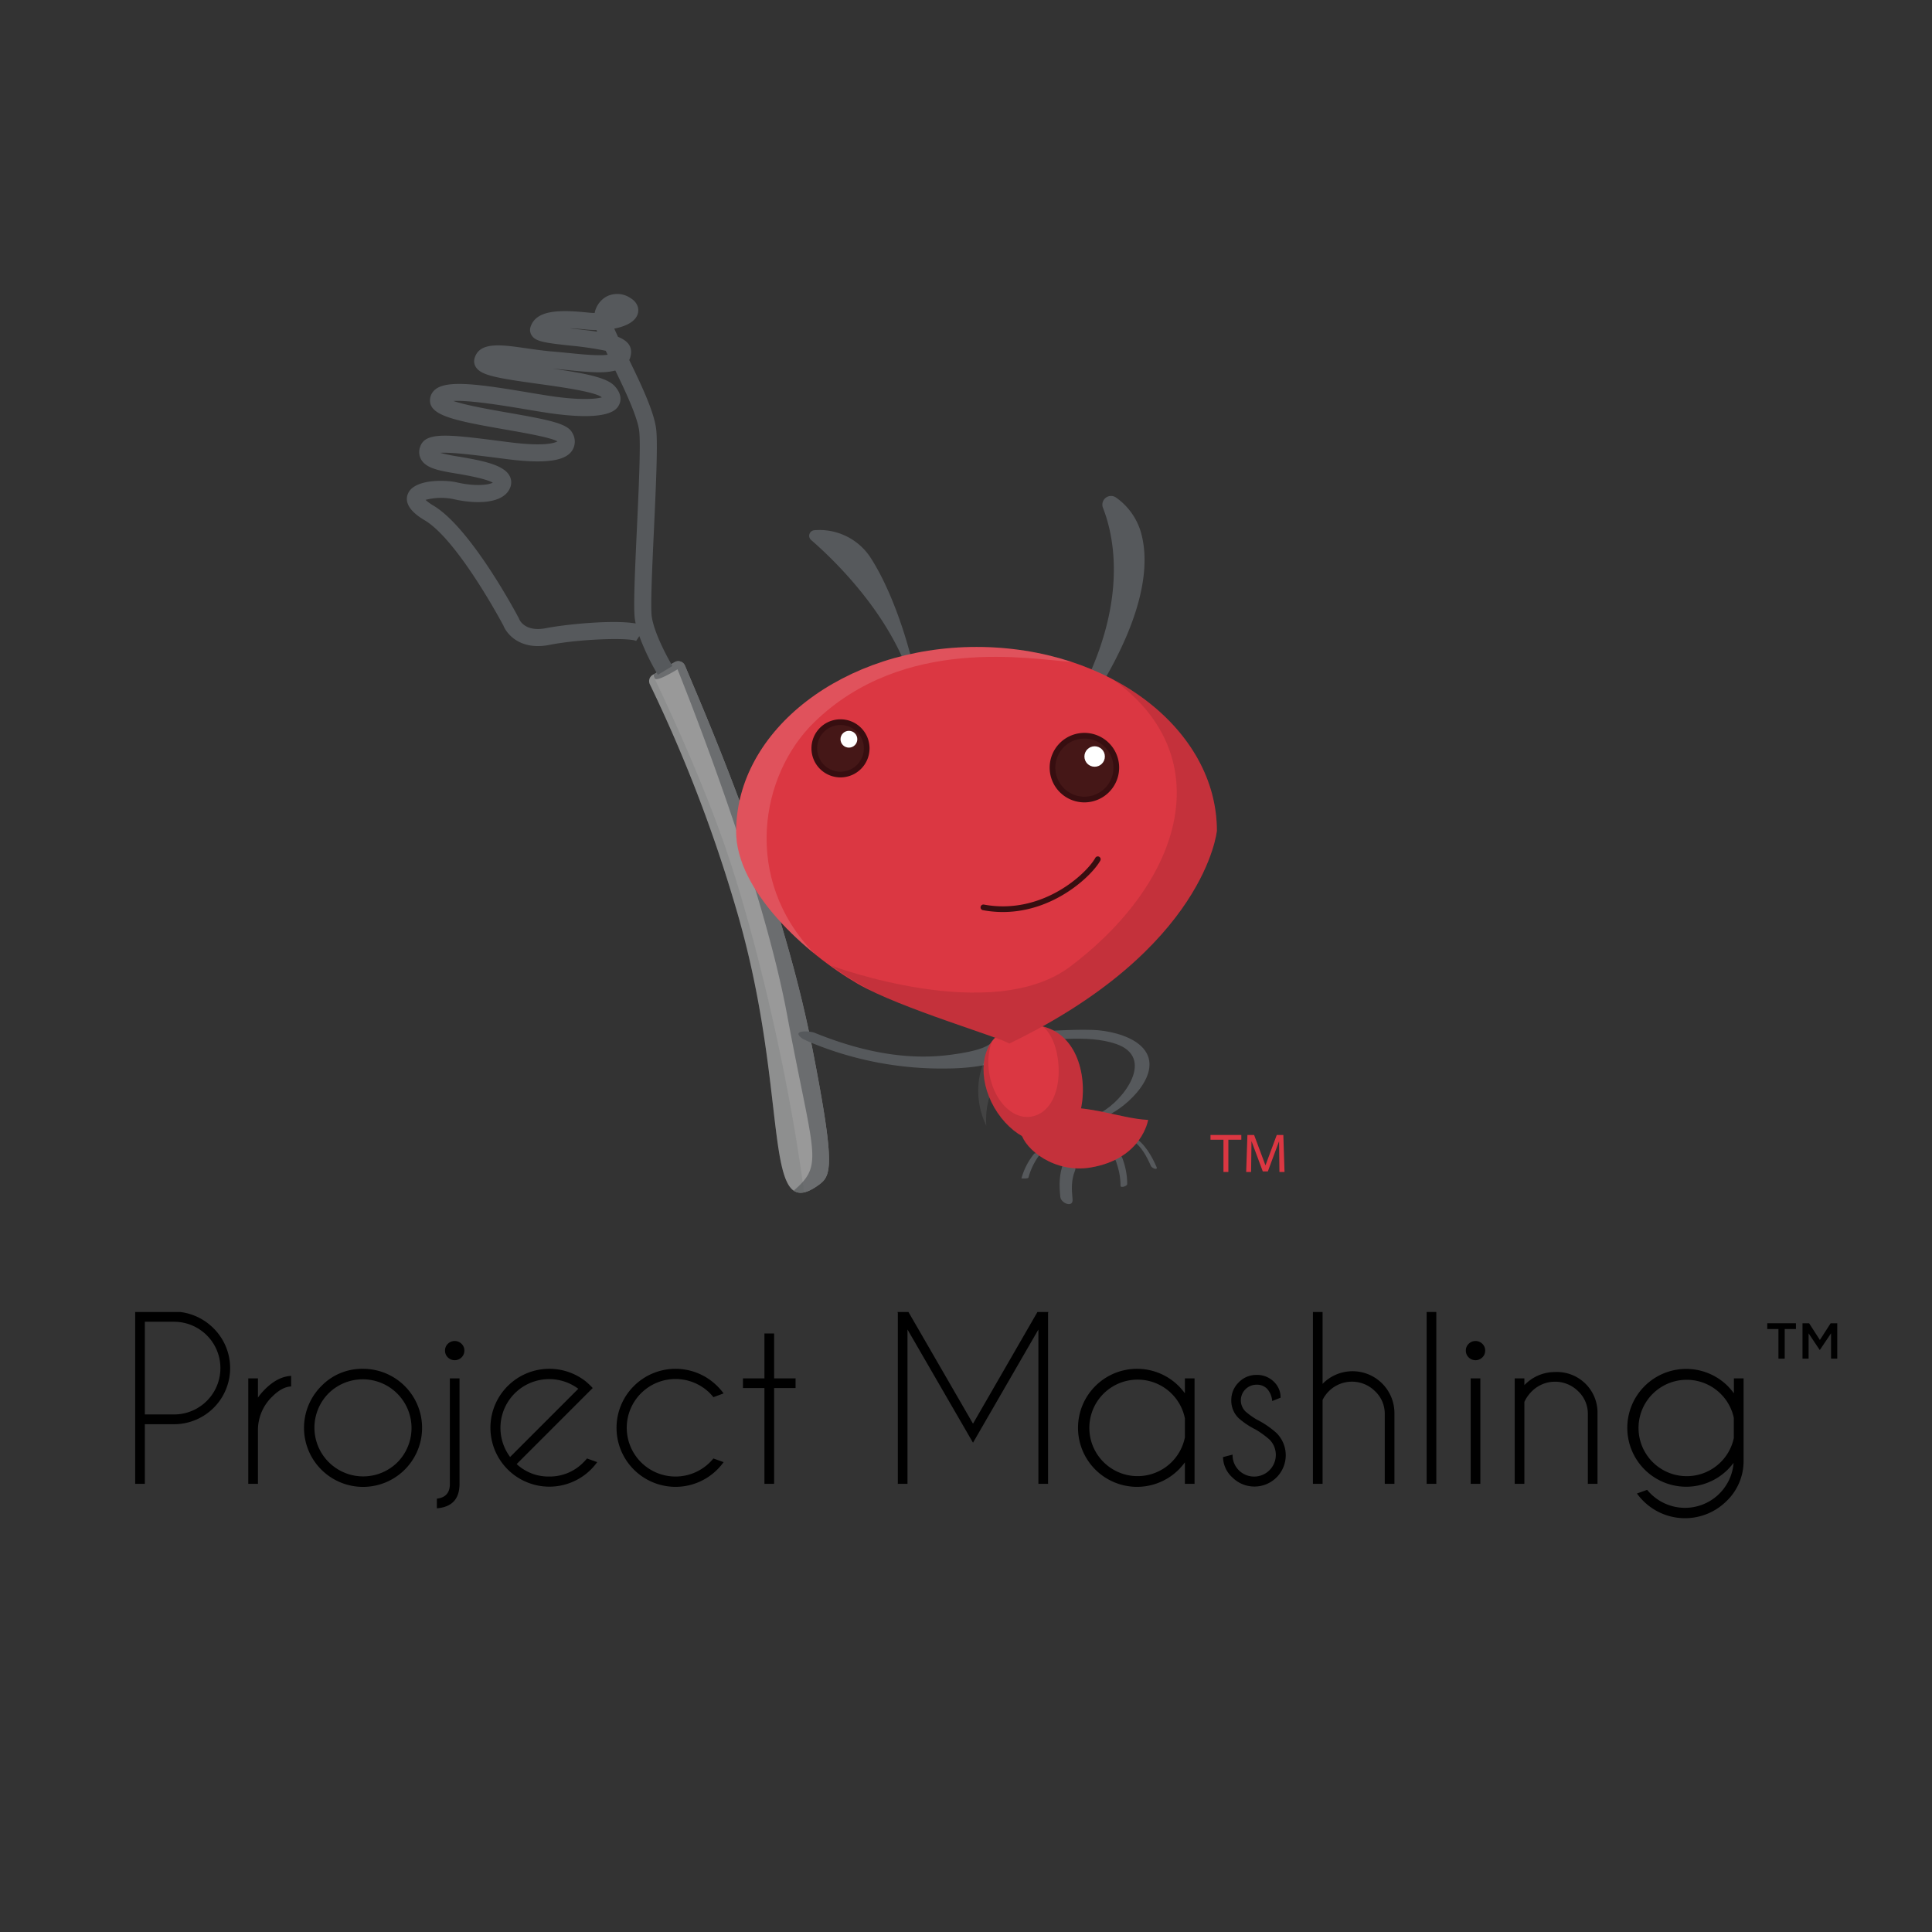 <svg id="Layer_1" data-name="Layer 1" xmlns="http://www.w3.org/2000/svg" xmlns:xlink="http://www.w3.org/1999/xlink" viewBox="0 0 650 650"><rect x="0" y="0" width="650" height="650" fill="#333333" stroke="none"/><defs><style>.cls-1{fill:none;}.cls-2{fill:#999;}.cls-3,.cls-4,.cls-5{fill:#56595c;}.cls-3{opacity:0.67;}.cls-5{opacity:0.15;}.cls-6{fill:#db3742;}.cls-11,.cls-7{fill:#451717;}.cls-8{fill:#370e10;}.cls-10,.cls-13,.cls-9{fill:#fff;}.cls-10{opacity:0.08;}.cls-11{opacity:0.16;}.cls-12{clip-path:url(#clip-path);}.cls-13{opacity:0.14;}</style><clipPath id="clip-path"><path class="cls-1" d="M409.408,279.493c0-34.149-36.206-61.832-80.868-61.832S247.671,245.624,247.671,279.773c0,19.823,23.268,40.976,40.853,51.184,14.278,8.288,48.995,18.363,51.011,20.156C405.67,319.237,409.408,279.493,409.408,279.493Z"/></clipPath></defs><title>mashling_WM</title><path d="M48.734,479.165v20.054h-3.252v-57.812H60.658a19.128,19.128,0,0,1,11.237,5.528A18.879,18.879,0,0,1,58.562,479.165Zm0-34.471V475.877H58.562a15.591,15.591,0,0,0,0-31.183Z"/><path d="M83.53,463.736h3.252v6.468a20.875,20.875,0,0,1,2.349-2.782q4.299-4.299,8.816-4.517v3.541q-3.072.145-6.359,3.433a15.625,15.625,0,0,0-4.806,11.021v18.319h-3.252Z"/><path d="M122.12,460.521a19.862,19.862,0,1,1-14.02,5.817A19.092,19.092,0,0,1,122.12,460.521Zm-11.599,8.274a16.397,16.397,0,0,0,23.197,23.18,16.397,16.397,0,0,0-23.197-23.18Z"/><path d="M146.979,504.205q4.372-.507,4.372-4.914V463.736h3.252v35.482q0,7.623-7.624,8.238Zm8.292-52.104a3.074,3.074,0,0,1,.958,2.276,3.112,3.112,0,0,1-.958,2.312,3.272,3.272,0,0,1-4.589,0,3.11,3.11,0,0,1-.958-2.312,3.072,3.072,0,0,1,.958-2.276,3.272,3.272,0,0,1,4.589,0Z"/><path d="M173.826,492.57a15.629,15.629,0,0,0,10.912,4.191,15.805,15.805,0,0,0,11.599-4.806q.614-.614,1.156-1.265l3.433,1.229a20.526,20.526,0,0,1-2.132,2.493,19.826,19.826,0,1,1-1.734-29.665q.867.724,1.734,1.59.325.325.614.65l-2.457,2.457Zm20.74-25.329a16.395,16.395,0,0,0-22.944,22.944Z"/><path d="M240.021,490.691l3.433,1.229a20.526,20.526,0,0,1-2.132,2.493,19.855,19.855,0,1,1,0-28.075,22.263,22.263,0,0,1,2.132,2.457l-3.433,1.265q-.542-.65-1.156-1.301a16.404,16.404,0,1,0,0,23.197Q239.479,491.342,240.021,490.691Z"/><path d="M257.185,463.736V448.633h3.252v15.104h7.227v3.252h-7.227v32.23h-3.252V466.988H249.958v-3.252Z"/><path d="M305.639,441.406l21.716,37.578,21.68-37.578h3.722l-.145.253v57.56h-3.252V447.296l-22.005,38.084-22.041-38.084v51.923h-3.252V441.659l-.145-.253Z"/><path d="M401.896,499.219h-3.252v-7.227a24.392,24.392,0,0,1-2.06,2.421,19.855,19.855,0,1,1,0-28.075,24.617,24.617,0,0,1,2.06,2.421v-5.022h3.252Zm-3.252-15.609v-6.432a16.235,16.235,0,1,0,0,6.432Z"/><path d="M422.492,480.972a26.214,26.214,0,0,1-5.745-3.83,8.177,8.177,0,0,1-2.493-5.998,8.278,8.278,0,0,1,2.493-6.052,8.145,8.145,0,0,1,5.998-2.512,7.936,7.936,0,0,1,5.854,2.312,7.18,7.18,0,0,1,2.24,5.167v.181l-2.818,1.12a7.017,7.017,0,0,0-1.716-4.119,4.783,4.783,0,0,0-3.56-1.373,5.263,5.263,0,0,0-3.722,8.997,25.278,25.278,0,0,0,3.83,2.746,30.179,30.179,0,0,1,6.576,4.48,10.533,10.533,0,1,1-14.887,14.904,9.447,9.447,0,0,1-3.071-6.774l3.216-.831a7.176,7.176,0,0,0,2.15,5.312,7.301,7.301,0,0,0,10.315-10.334A31.427,31.427,0,0,0,422.492,480.972Z"/><path d="M441.715,441.406h3.252V465.579a14.092,14.092,0,0,1,24.173,9.9v23.739h-3.252v-23.45a10.393,10.393,0,0,0-3.271-7.714A11.012,11.012,0,0,0,444.967,470.999v28.22h-3.252Z"/><path d="M483.231,441.406v57.812h-3.252v-57.812Z"/><path d="M498.714,452.102a3.072,3.072,0,0,1,.958,2.276,3.11,3.11,0,0,1-.958,2.312,3.27,3.27,0,0,1-4.588,0,3.11,3.11,0,0,1-.958-2.312,3.072,3.072,0,0,1,.958-2.276,3.27,3.27,0,0,1,4.588,0Zm-.668,11.635v35.482h-3.252V463.736Z"/><path d="M512.86,471.649v27.569h-3.252V463.736h3.252v2.276a14.23,14.23,0,0,1,10.334-4.408,13.658,13.658,0,0,1,14.272,13.875v23.739h-3.252v-23.45a10.393,10.393,0,0,0-3.271-7.714A11.035,11.035,0,0,0,515.462,468,12.204,12.204,0,0,0,512.86,471.649Z"/><path d="M583.247,492.173a28.241,28.241,0,0,1-1.951,2.24,19.819,19.819,0,1,1,0-28.075,24.617,24.617,0,0,1,2.06,2.421v-5.022h3.252v27.569a18.62,18.62,0,0,1-5.673,13.658,19.845,19.845,0,0,1-28.075,0,20.483,20.483,0,0,1-2.132-2.493l3.433-1.229q.542.65,1.156,1.265a16.4,16.4,0,0,0,27.931-10.334Zm.072-15.176a16.212,16.212,0,1,0,0,6.865Z"/><path d="M598.34,447.137h-3.773v-1.938h9.655v1.938h-3.773v9.961h-2.108Z"/><path d="M606.433,445.199h2.227l3.62,5.626,3.621-5.626H618.127v11.898h-2.091v-8.533l-3.757,5.609h-.067l-3.723-5.575v8.499h-2.057Z"/><path class="cls-2" d="M275.046,398.934c-19.027,13.355-9.071-31.484-27.465-93.491a488.99,488.99,0,0,0-28.933-75.203,2.442,2.442,0,0,1,.967-3.198l7.357-4.258a2.434,2.434,0,0,1,3.476,1.163c6.169,14.812,31.927,73.063,42.73,128.139C281.318,393.577,279.693,395.672,275.046,398.934Z"/><path class="cls-3" d="M226.973,222.785a2.434,2.434,0,0,1,3.476,1.163c6.169,14.812,31.927,73.063,42.73,128.139,8.139,41.492,6.514,43.586,1.867,46.848-3.568,2.504-6.116,2.962-8.024,1.645,10.316-8.913,6.698-11.291-2.244-59.323-7.968-42.802-31.756-103.397-36.842-116.085,0,0-6.924,4.331-7.622,3.101s-.242-1.494-.242-1.494Z"/><path class="cls-4" d="M221.328,227.037a80.404,80.404,0,0,1-6.238-13.028l-1.071,1.629c-2.436-1.184-18.87-.697-29.219,1.337-9.457,1.86-14.163-3.332-15.439-6.514-1.184-2.216-15.59-28.877-26.42-35.381-1.857-1.116-7.505-4.51-5.707-8.947,2.027-4.996,12.496-4.764,16.523-3.827,5.893,1.372,10.527.896,12.041.084-2.491-1.453-10.233-2.735-12.957-3.188-5.462-.905-9.442-1.756-11.095-4.508a5.121,5.121,0,0,1-.376-4.418c1.726-5.103,9.581-4.1,26.801-1.902l3.482.443c11.686,1.479,15.083.157,15.878-.31-1.997-1.286-11.297-2.909-17.516-3.994-17.641-3.078-26.087-4.809-25.3-10.465a4.71,4.71,0,0,1,1.956-3.195c4.164-3.057,14.99-1.52,31.027,1.169,3.73.626,7.251,1.217,9.962,1.559,8.58,1.084,13.027.604,14.814.107-1.973-1.847-14.18-3.541-21.502-4.558-14.005-1.945-19.064-2.866-20.831-5.566a3.636,3.636,0,0,1-.481-3.018c1.589-5.643,8.88-4.594,17.32-3.382,2.945.423,5.991.862,9.132,1.118,1.855.151,3.711.338,5.525.52,4.257.426,9.73.969,12.799.552-.223-.462-.438-.905-.645-1.337a112.596,112.596,0,0,0-12.116-1.765c-8.476-.92-11.477-1.344-12.812-3.437a3.344,3.344,0,0,1-.353-2.883c1.832-5.447,8.995-5.849,19.178-4.788.826.088,1.617.138,2.369.161a8.186,8.186,0,0,1,3.837-5.454,7.924,7.924,0,0,1,8.249.443c2.578,1.58,2.922,3.839,2.384,5.426-.854,2.517-3.956,4.089-7.86,4.831.359.834.789,1.778,1.255,2.775,2.902,1.163,4.6,2.855,4.385,5.514a6.305,6.305,0,0,1-.615,2.281c4.136,8.479,8.517,17.727,9.102,23.561.529,5.245-.138,19.636-.783,33.555-.589,12.713-1.199,25.857-.737,29.168.767,5.491,5.29,13.889,6.969,16.66Zm-78.158-58.856a15.49,15.49,0,0,0,2.73,1.973c12.615,7.58,27.974,36.546,28.62,37.775l.159.361c.17.413,2.004,4.416,9.016,3.05,6.441-1.268,22.495-2.909,30.169-1.582q-.171-.797-.279-1.563c-.535-3.837.032-16.067.688-30.227.606-13.073,1.292-27.889.806-32.715-.466-4.631-4.415-13.109-8.057-20.603-3.842,1.077-9.373.524-15.957-.135-1.681-.17-3.401-.342-5.119-.486,11.172,1.614,18.21,3.008,20.803,5.813,2.683,2.907,2.105,5.243,1.522,6.376-.688,1.339-2.784,5.405-21.328,3.061-2.829-.357-6.406-.957-10.194-1.593-6.464-1.084-18.711-3.126-24.215-2.778,4.274,1.47,12.855,2.967,18.47,3.947,14.309,2.496,19.866,3.719,21.478,6.679a5.565,5.565,0,0,1-.017,6.09c-1.515,2.216-5.391,4.934-21.528,2.893l-3.491-.443c-7.38-.942-15.566-1.988-19.311-1.724a50.611,50.611,0,0,0,5.63,1.184c8.717,1.445,15.538,2.835,17.602,6.43a4.613,4.613,0,0,1,.309,4.005c-2.154,5.699-11.705,5.68-19.219,3.932A20.617,20.617,0,0,0,143.17,168.18Zm44.525-19.558Zm-3.741-36.859Zm7.559-1.313c.266.03.527.058.782.086,3.044.329,5.972.647,8.605,1.062-.073-.187-.142-.37-.209-.548-1.2-.007-2.41-.075-3.599-.198C194.882,110.622,193.042,110.498,191.512,110.452Z"/><path class="cls-5" d="M270.518,401.167c-12.918,2.796-6.221-39.376-22.937-95.724a488.99,488.99,0,0,0-28.933-75.203,2.442,2.442,0,0,1,.967-3.198s15.105,30.688,24.84,59.23S265.439,362.003,270.518,401.167Z"/><path class="cls-4" d="M342.802,350.332c10.213-.005,22.826-2.464,32.611.865,13.423,4.567,2.688,18.993-5.061,23.128-1.985,1.059,2.641.798,3.531.323,7.133-3.807,18.819-15.738,9.233-23.387-3.938-3.142-10.608-4.591-15.325-4.751-7.819-.265-14.507.496-22.333.5-1.249.001-5.692,3.324-2.655,3.322Z"/><path class="cls-4" d="M271.957,350.403a115.037,115.037,0,0,0,46.667,9.083c6.221-.034,17.229-.843,22.411-5.134-.518.429-5.883-4.859-7.838-3.24-2.775,2.298-10.078,3.309-13.371,3.753-15.676,2.114-31.272-1.518-45.762-7.393-1.699-.689-8.304-1.012-4.023,2.014Z"/><path class="cls-4" d="M381.048,383.843c2.919,1.578,4.902,5.57,6.156,8.437.328.751,2.447,1.577,1.899.325-1.598-3.654-4.107-8.157-7.777-10.142-1.407-.761-1.32.817-.278,1.38Z"/><path class="cls-4" d="M374.443,389.252c.823.387,1.233,2.114,1.484,2.887a23.02,23.02,0,0,1,1.063,6.801c.012.838,2.259.123,2.248-.594a24.027,24.027,0,0,0-1.09-7.098c-.277-.851-.736-2.68-1.67-3.119-.692-.325-2.619.849-2.036,1.123Z"/><path class="cls-4" d="M357.885,391.046c-1.567,3.78-1.568,7.599-1.164,11.598.229,2.266,4.431,3.784,4.132.828-.334-3.3-.473-6.499.827-9.634.864-2.085-2.841-5.091-3.795-2.791Z"/><path class="cls-4" d="M347.895,388.206a22.414,22.414,0,0,0-4.252,8.294c.03-.104,2.232.155,2.371-.326a22.41,22.41,0,0,1,4.252-8.294c-.003.004-1.087.003-1.205.02-.305.042-.951.045-1.166.306Z"/><path class="cls-4" d="M384.099,180.028c3.133,12.532-.351,33.92-24.841,67.361,0,0-24.138,31.458-2.002-3.413,23.228-36.591,18.07-62.266,13.823-73.136a2.92,2.92,0,0,1,4.329-3.496A21.677,21.677,0,0,1,384.099,180.028Z"/><path class="cls-4" d="M306.68,222.104c.498,1.56-4.512-20.232-13.908-34.674a20.538,20.538,0,0,0-18.828-9.039,1.874,1.874,0,0,0-1.054,3.282c6.644,5.759,22.673,20.994,31.109,40.511C304.823,224.09,306.022,220.045,306.68,222.104Z"/><path class="cls-6" d="M409.408,279.493c0-34.149-36.206-61.832-80.868-61.832S247.671,245.624,247.671,279.773c0,19.823,23.268,40.976,40.853,51.184,14.278,8.288,48.995,18.363,51.011,20.156C405.67,319.237,409.408,279.493,409.408,279.493Z"/><circle class="cls-7" cx="364.838" cy="258.261" r="10.733"/><path class="cls-8" d="M364.837,269.952a11.691,11.691,0,1,1,11.69-11.69A11.704,11.704,0,0,1,364.837,269.952Zm0-21.467a9.776,9.776,0,1,0,9.775,9.777A9.787,9.787,0,0,0,364.837,248.485Z"/><circle class="cls-9" cx="368.28" cy="254.521" r="3.442"/><path class="cls-10" d="M331.821,378.734c-6.176-12.915-.762-26.511,5.957-28.169a3.802,3.802,0,0,1,4.447,3.404C343.009,358.08,330.813,361.997,331.821,378.734Z"/><circle class="cls-7" cx="282.777" cy="251.776" r="8.814"/><path class="cls-8" d="M282.777,261.547a9.771,9.771,0,1,1,9.771-9.771A9.782,9.782,0,0,1,282.777,261.547Zm0-17.628a7.857,7.857,0,1,0,7.857,7.857A7.866,7.866,0,0,0,282.777,243.919Z"/><circle class="cls-9" cx="285.604" cy="248.704" r="2.827"/><path class="cls-8" d="M337.404,306.838a36.755,36.755,0,0,1-6.722-.621.956.956,0,1,1,.348-1.881c19.668,3.629,34.561-10.446,37.476-15.712a.957.957,0,1,1,1.675.927C367.438,294.505,354.724,306.838,337.404,306.838Z"/><path class="cls-6" d="M366.999,392.779c-12.137,2.056-22.097-6.043-23.441-11.492s-3.833-4.896,8.118-7.844,24.809,2.919,34.592,3.345C386.268,376.787,384.225,389.86,366.999,392.779Z"/><path class="cls-6" d="M337.02,347.407c7.064-4.079,18.307-4.08,24.001,5.783s3.684,25.855-3.38,29.934-17.407-.61-23.102-10.473S329.956,351.485,337.02,347.407Z"/><path class="cls-11" d="M363.681,372.903c1.334-6.305.625-14.024-2.659-19.714a15.902,15.902,0,0,0-10.272-7.874c3.341,2.499,5.073,8.117,5.374,13.178.544,9.145-2.972,16.15-9.23,17.19-6.259,1.039-12.549-5.444-14.05-14.482a21.43,21.43,0,0,1,.851-10.814c-3.916,5.265-3.788,14.239.844,22.262a25.984,25.984,0,0,0,9.336,9.584c2.166,5.385,11.672,12.485,23.124,10.544,17.226-2.919,19.269-15.991,19.269-15.991C379.719,376.502,371.791,373.788,363.681,372.903Z"/><g class="cls-12"><path class="cls-11" d="M356.495,218.903s22.814,8.013,32.688,18.373c13.256,13.909,33.714,36.545,8.481,73.411-21.295,31.111-61.225,42.328-61.225,42.328s-39.974-15.378-56.737-28.142c0,0,54.029,20.257,80.449.253C404.568,291.495,412.277,241.637,356.495,218.903Z"/><path class="cls-13" d="M273.962,320.825c-8.014-4.909-41.783-22.824-28.731-51.832,28.836-64.091,88.56-59.424,115.351-46.285-13.723-.894-56.419-9.085-86.619,20.253C255.66,260.742,249.671,295.743,273.962,320.825Z"/></g><path class="cls-6" d="M413.269,383.445v10.849h-1.651v-10.849h-4.358v-1.595h10.372v1.595Z"/><path class="cls-6" d="M430.33,383.942l-3.78,10.172h-1.694l-3.802-10.191-.14,10.371h-1.651l.416-12.444h2.252l3.821,10.234,3.802-10.234h2.21l.4,12.444h-1.713Z"/></svg>